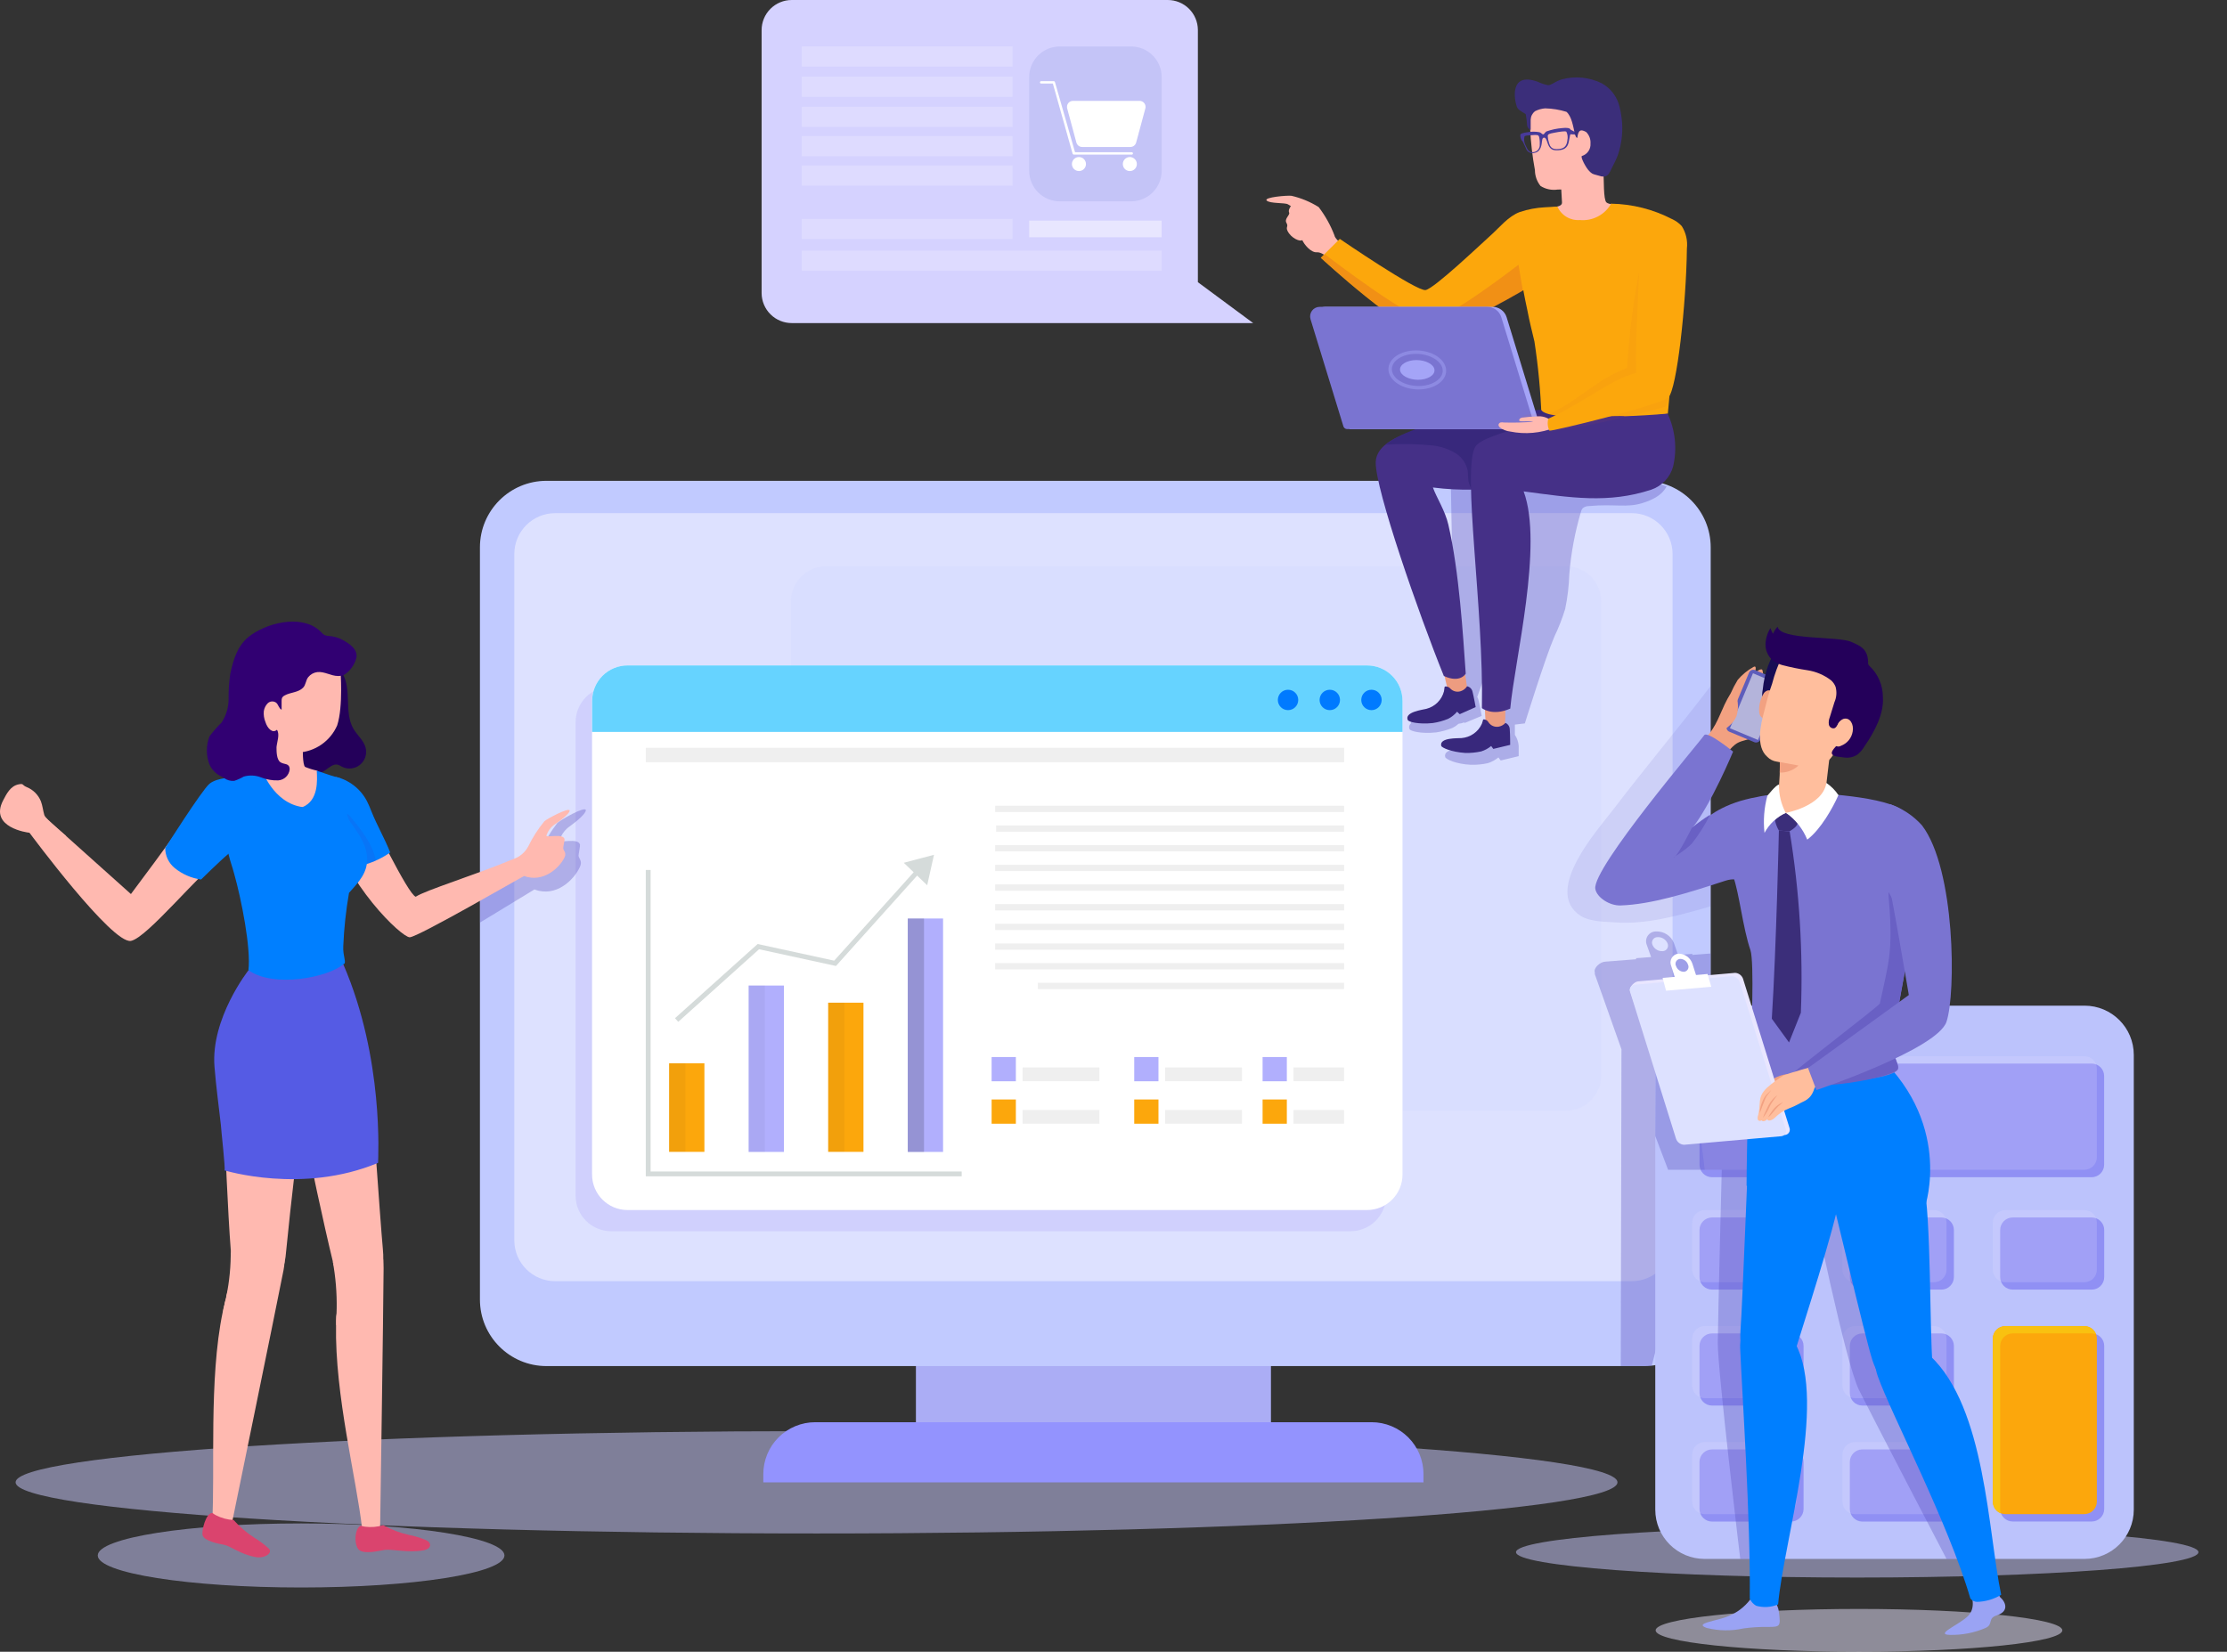 <svg width="647" height="480" viewBox="0 0 647 480" fill="none" xmlns="http://www.w3.org/2000/svg">
<rect x="0" y="0" width="647" height="480" fill="#333333" stroke="none"/>
<path d="M4.53 430.76C4.53 438.998 108.729 445.629 237.227 445.629C365.725 445.629 469.924 438.957 469.924 430.76C469.924 422.564 365.725 415.892 237.227 415.892C108.729 415.892 4.53 422.543 4.53 430.76Z" fill="#CDCCFF" fill-opacity="0.5"/>
<path d="M87.477 461.328C120.106 461.328 146.557 457.16 146.557 452.019C146.557 446.878 120.106 442.711 87.477 442.711C54.848 442.711 28.397 446.878 28.397 452.019C28.397 457.16 54.848 461.328 87.477 461.328Z" fill="#CDCCFF" fill-opacity="0.5"/>
<path d="M539.568 458.438C594.317 458.438 638.701 455.137 638.701 451.066C638.701 446.994 594.317 443.693 539.568 443.693C484.818 443.693 440.435 446.994 440.435 451.066C440.435 455.137 484.818 458.438 539.568 458.438Z" fill="#CDCCFF" fill-opacity="0.5"/>
<path d="M369.246 387.925H266.097V415.665H369.246V387.925Z" fill="#ABADF5"/>
<path d="M477.666 139.729H158.769C148.089 139.729 139.432 148.387 139.432 159.066V377.649C139.432 388.329 148.089 396.986 158.769 396.986H477.666C488.346 396.986 497.003 388.329 497.003 377.649V159.066C497.003 148.387 488.346 139.729 477.666 139.729Z" fill="#C1CAFF"/>
<path d="M474.042 149.12H161.302C154.739 149.12 149.42 154.44 149.42 161.002V360.432C149.42 366.995 154.739 372.315 161.302 372.315H474.042C480.604 372.315 485.924 366.995 485.924 360.432V161.002C485.924 154.44 480.604 149.12 474.042 149.12Z" fill="#DDE1FF"/>
<path d="M236.835 413.297H398.488C402.485 413.297 406.319 414.885 409.146 417.712C411.973 420.539 413.561 424.373 413.561 428.371V430.781H221.761V428.371C221.761 424.373 223.35 420.539 226.176 417.712C229.003 414.885 232.837 413.297 236.835 413.297Z" fill="#9393FE"/>
<g opacity="0.35">
<path opacity="0.35" d="M454.912 164.524H240.089C234.391 164.524 229.772 169.143 229.772 174.841V312.47C229.772 318.168 234.391 322.787 240.089 322.787H454.912C460.609 322.787 465.229 318.168 465.229 312.47V174.841C465.229 169.143 460.609 164.524 454.912 164.524Z" fill="#C1CAFF"/>
</g>
<g style="mix-blend-mode:multiply" opacity="0.55">
<path d="M392.372 199.533H177.549C171.851 199.533 167.232 204.153 167.232 209.851V347.479C167.232 353.177 171.851 357.796 177.549 357.796H392.372C398.069 357.796 402.688 353.177 402.688 347.479V209.851C402.688 204.153 398.069 199.533 392.372 199.533Z" fill="#C4C3FC"/>
</g>
<path d="M397.149 193.376H182.327C176.629 193.376 172.01 197.995 172.01 203.693V341.321C172.01 347.02 176.629 351.639 182.327 351.639H397.149C402.847 351.639 407.466 347.02 407.466 341.321V203.693C407.466 197.995 402.847 193.376 397.149 193.376Z" fill="white"/>
<path d="M204.649 308.989H194.394V334.731H204.649V308.989Z" fill="#FCA70C"/>
<path d="M227.754 286.398H217.499V334.752H227.754V286.398Z" fill="#B1AFFD"/>
<path d="M250.859 291.382H240.604V334.731H250.859V291.382Z" fill="#FCA70C"/>
<path d="M273.985 266.916H263.729V334.752H273.985V266.916Z" fill="#B1AFFD"/>
<g style="mix-blend-mode:multiply" opacity="0.15">
<g style="mix-blend-mode:multiply" opacity="0.26">
<path d="M222.214 286.398H217.499V334.752H222.214V286.398Z" fill="black"/>
</g>
</g>
<g style="mix-blend-mode:multiply" opacity="0.15">
<g style="mix-blend-mode:multiply" opacity="0.26">
<path d="M199.11 308.989H194.394V334.731H199.11V308.989Z" fill="black"/>
</g>
</g>
<g style="mix-blend-mode:multiply" opacity="0.62">
<g style="mix-blend-mode:multiply" opacity="0.26">
<path d="M268.445 266.916H263.729V334.752H268.445V266.916Z" fill="black"/>
</g>
</g>
<g style="mix-blend-mode:multiply" opacity="0.15">
<g style="mix-blend-mode:multiply" opacity="0.26">
<path d="M245.32 291.382H240.604V334.731H245.32V291.382Z" fill="black"/>
</g>
</g>
<path d="M279.4 341.836H187.619V252.809H189.019V340.436H279.4V341.836Z" fill="#D5DBDA"/>
<path d="M197.05 296.942L196.103 295.892L220.114 274.33L242.354 279.169L266.448 252.356L267.498 253.283L242.869 280.714L220.526 275.854L197.05 296.942Z" fill="#D5DBDA"/>
<path d="M269.372 257.258L262.576 250.729L271.349 248.402L269.372 257.258Z" fill="#D5DBDA"/>
<path d="M295.133 307.177H288.091V314.22H295.133V307.177Z" fill="#B1AFFD"/>
<path d="M295.133 319.513H288.091V326.556H295.133V319.513Z" fill="#FCA70C"/>
<path d="M319.412 322.561H297.089V326.556H319.412V322.561Z" fill="#EFEFEF"/>
<path d="M319.412 310.204H297.089V314.199H319.412V310.204Z" fill="#EFEFEF"/>
<path d="M336.566 307.177H329.523V314.22H336.566V307.177Z" fill="#B1AFFD"/>
<path d="M336.566 319.513H329.523V326.556H336.566V319.513Z" fill="#FCA70C"/>
<path d="M360.824 322.561H338.501V326.556H360.824V322.561Z" fill="#EFEFEF"/>
<path d="M360.824 310.204H338.501V314.199H360.824V310.204Z" fill="#EFEFEF"/>
<path d="M373.859 307.177H366.816V314.22H373.859V307.177Z" fill="#B1AFFD"/>
<path d="M373.859 319.513H366.816V326.556H373.859V319.513Z" fill="#FCA70C"/>
<path d="M390.477 322.561H375.795V326.556H390.477V322.561Z" fill="#EFEFEF"/>
<path d="M390.477 310.204H375.795V314.199H390.477V310.204Z" fill="#EFEFEF"/>
<path d="M390.477 239.876H289.408V241.709H390.477V239.876Z" fill="#EFEFEF"/>
<path d="M390.498 217.306H187.619V221.507H390.498V217.306Z" fill="#EFEFEF"/>
<path d="M390.498 245.581H289.12V247.414H390.498V245.581Z" fill="#EFEFEF"/>
<path d="M390.498 234.151H289.12V235.984H390.498V234.151Z" fill="#EFEFEF"/>
<path d="M390.498 251.306H289.12V253.139H390.498V251.306Z" fill="#EFEFEF"/>
<path d="M390.498 257.01H289.12V258.843H390.498V257.01Z" fill="#EFEFEF"/>
<path d="M390.498 262.736H289.12V264.568H390.498V262.736Z" fill="#EFEFEF"/>
<path d="M390.498 268.44H289.12V270.273H390.498V268.44Z" fill="#EFEFEF"/>
<path d="M390.498 274.165H289.12V275.998H390.498V274.165Z" fill="#EFEFEF"/>
<path d="M390.498 279.87H289.12V281.702H390.498V279.87Z" fill="#EFEFEF"/>
<path d="M390.477 285.595H301.517V287.428H390.477V285.595Z" fill="#EFEFEF"/>
<path d="M397.149 193.376H182.327C179.596 193.376 176.977 194.461 175.046 196.392C173.115 198.323 172.03 200.942 172.03 203.673V212.693H407.466V203.673C407.466 202.319 407.199 200.978 406.68 199.727C406.162 198.477 405.401 197.341 404.443 196.384C403.485 195.428 402.347 194.67 401.096 194.154C399.844 193.637 398.503 193.373 397.149 193.376Z" fill="#66D3FF"/>
<path d="M374.209 206.37C375.846 206.37 377.174 205.043 377.174 203.405C377.174 201.767 375.846 200.439 374.209 200.439C372.571 200.439 371.243 201.767 371.243 203.405C371.243 205.043 372.571 206.37 374.209 206.37Z" fill="#007AFF"/>
<path d="M386.338 206.37C387.976 206.37 389.303 205.043 389.303 203.405C389.303 201.767 387.976 200.439 386.338 200.439C384.7 200.439 383.373 201.767 383.373 203.405C383.373 205.043 384.7 206.37 386.338 206.37Z" fill="#007AFF"/>
<path d="M398.446 206.37C400.084 206.37 401.412 205.043 401.412 203.405C401.412 201.767 400.084 200.439 398.446 200.439C396.809 200.439 395.481 201.767 395.481 203.405C395.481 205.043 396.809 206.37 398.446 206.37Z" fill="#007AFF"/>
<g style="mix-blend-mode:multiply" opacity="0.35">
<path d="M476.616 139.914H421.49C421.86 157.762 422.162 175.61 422.396 193.458C422.591 196.194 422.255 198.942 421.407 201.551C420.687 201.551 420.995 201.737 420.748 203.055C419.468 204.808 417.854 206.291 415.998 207.419C414.143 208.546 412.083 209.296 409.937 209.624C409.881 209.819 409.881 210.026 409.937 210.221C409.683 210.407 409.502 210.674 409.423 210.978C409.344 211.282 409.373 211.604 409.505 211.889C409.752 212.487 412.923 213.29 417.227 212.837C418.867 212.591 420.471 212.149 422.005 211.519C422.642 211.206 423.231 210.804 423.755 210.324C424.305 210.267 424.846 210.135 425.361 209.933L425.526 210.098L430.468 208.038C430.468 208.038 429.933 204.929 429.5 203.302C429.429 203.033 429.318 202.776 429.171 202.54C433.299 191.342 436.536 179.836 438.849 168.128C437.943 182.646 432.671 212.157 432.342 213.166C431.791 214.379 430.929 215.425 429.844 216.199C428.76 216.973 427.49 217.447 426.164 217.573C424.99 217.573 419.245 217.347 419.863 219.983C420.007 220.621 422.993 222.042 427.317 222.248C428.978 222.291 430.638 222.132 432.26 221.775C433.38 221.421 434.422 220.854 435.328 220.106L435.987 220.992L441.217 219.736C441.217 219.736 441.217 218.377 441.217 216.729C441.127 215.587 440.744 214.488 440.105 213.537V210.571L443.009 210.221C443.009 210.221 448.837 191.378 451.596 184.973C452.842 182.38 453.889 179.695 454.726 176.942C455.417 173.633 455.817 170.27 455.921 166.892C456.415 160.75 457.547 154.677 459.298 148.77C459.384 148.388 459.552 148.029 459.792 147.719C460.326 147.268 461.009 147.033 461.707 147.06C469.12 146.381 472.518 147.637 477.152 146.195C483.329 144.301 483.906 141.521 484.215 141.397C481.809 140.393 479.223 139.888 476.616 139.914Z" fill="#5851BC"/>
</g>
<g style="mix-blend-mode:multiply" opacity="0.35">
<g style="mix-blend-mode:multiply" opacity="0.35">
<path d="M496.961 263.333V199.389C487.427 211.869 477.996 223.051 468.461 235.552C464.343 240.968 448.116 258.905 459.174 266.113C461.995 267.946 466.917 267.863 469.367 268.049C478.181 268.667 486.933 266.236 495.499 263.806L496.961 263.333Z" fill="#5851BC"/>
</g>
</g>
<g style="mix-blend-mode:multiply" opacity="0.35">
<path d="M496.962 277.089L491.649 277.501V277.192L487.53 277.522L486.295 274C485.878 272.975 485.152 272.106 484.218 271.512C483.285 270.918 482.19 270.629 481.085 270.685C480.614 270.681 480.149 270.795 479.732 271.016C479.316 271.237 478.961 271.558 478.7 271.95C478.438 272.342 478.278 272.793 478.235 273.263C478.191 273.732 478.265 274.205 478.449 274.639L479.685 278.119L475.34 278.449V278.757L466.382 279.458C464.961 279.458 462.881 281.291 463.334 282.567V282.753C463.324 282.862 463.324 282.973 463.334 283.082L471.077 304.932L470.871 396.986H479.849L496.962 330.86V277.089ZM483 276.41C482.38 276.443 481.766 276.282 481.242 275.95C480.718 275.618 480.31 275.131 480.076 274.556C479.969 274.313 479.924 274.046 479.947 273.78C479.971 273.515 480.06 273.26 480.208 273.038C480.356 272.816 480.557 272.636 480.793 272.512C481.029 272.389 481.292 272.327 481.558 272.332C482.178 272.299 482.793 272.46 483.317 272.792C483.841 273.124 484.248 273.611 484.483 274.186C484.584 274.428 484.624 274.692 484.599 274.953C484.575 275.215 484.486 275.466 484.342 275.686C484.198 275.906 484.002 276.086 483.771 276.213C483.541 276.339 483.283 276.406 483.021 276.41H483Z" fill="#5851BC"/>
</g>
<g style="mix-blend-mode:multiply" opacity="0.35">
<path d="M161.919 239.156C159.81 241.913 158.027 244.905 156.607 248.073C155.597 250.152 153.817 251.755 151.644 252.542C147.71 254.333 143.407 256.063 139.453 257.649V268.09C147.69 263.127 155.144 258.514 155.268 258.473C161.569 260.882 166.82 255.651 168.509 251.862C169.271 250.173 168.138 249.473 168.077 248.67C168.077 248.258 168.591 245.807 168.509 245.478C168.015 243.274 162.105 245.21 162.599 244.16C163.033 242.71 163.894 241.426 165.07 240.474C167.974 238.414 170.198 236.355 170.198 235.469C170.177 234.048 162.599 238.414 161.919 239.156Z" fill="#5851BC"/>
</g>
<path d="M605.608 292.246H495.211C487.307 292.246 480.899 298.654 480.899 306.559V438.709C480.899 446.614 487.307 453.022 495.211 453.022H605.608C613.513 453.022 619.92 446.614 619.92 438.709V306.559C619.92 298.654 613.513 292.246 605.608 292.246Z" fill="#BCC3FC"/>
<path d="M607.668 309.072H497.394C495.381 309.072 493.749 310.704 493.749 312.717V338.459C493.749 340.472 495.381 342.104 497.394 342.104H607.668C609.681 342.104 611.312 340.472 611.312 338.459V312.717C611.312 310.704 609.681 309.072 607.668 309.072Z" fill="#9090F4"/>
<path d="M520.334 353.801H497.394C495.381 353.801 493.749 355.433 493.749 357.446V371.121C493.749 373.134 495.381 374.766 497.394 374.766H520.334C522.347 374.766 523.979 373.134 523.979 371.121V357.446C523.979 355.433 522.347 353.801 520.334 353.801Z" fill="#9090F4"/>
<path d="M564.011 353.801H541.071C539.058 353.801 537.426 355.433 537.426 357.446V371.121C537.426 373.134 539.058 374.766 541.071 374.766H564.011C566.024 374.766 567.656 373.134 567.656 371.121V357.446C567.656 355.433 566.024 353.801 564.011 353.801Z" fill="#9090F4"/>
<path d="M607.688 353.801H584.748C582.735 353.801 581.103 355.433 581.103 357.446V371.121C581.103 373.134 582.735 374.766 584.748 374.766H607.688C609.701 374.766 611.333 373.134 611.333 371.121V357.446C611.333 355.433 609.701 353.801 607.688 353.801Z" fill="#9090F4"/>
<path d="M520.334 387.493H497.394C495.381 387.493 493.749 389.125 493.749 391.138V404.812C493.749 406.825 495.381 408.457 497.394 408.457H520.334C522.347 408.457 523.979 406.825 523.979 404.812V391.138C523.979 389.125 522.347 387.493 520.334 387.493Z" fill="#9090F4"/>
<path d="M564.011 387.493H541.071C539.058 387.493 537.426 389.125 537.426 391.138V404.812C537.426 406.825 539.058 408.457 541.071 408.457H564.011C566.024 408.457 567.656 406.825 567.656 404.812V391.138C567.656 389.125 566.024 387.493 564.011 387.493Z" fill="#9090F4"/>
<path d="M520.334 421.205H497.394C495.381 421.205 493.749 422.837 493.749 424.85V438.524C493.749 440.537 495.381 442.169 497.394 442.169H520.334C522.347 442.169 523.979 440.537 523.979 438.524V424.85C523.979 422.837 522.347 421.205 520.334 421.205Z" fill="#9090F4"/>
<path d="M564.011 421.205H541.071C539.058 421.205 537.426 422.837 537.426 424.85V438.524C537.426 440.537 539.058 442.169 541.071 442.169H564.011C566.024 442.169 567.656 440.537 567.656 438.524V424.85C567.656 422.837 566.024 421.205 564.011 421.205Z" fill="#9090F4"/>
<path d="M607.688 387.493H584.748C582.735 387.493 581.103 389.125 581.103 391.138V438.504C581.103 440.517 582.735 442.149 584.748 442.149H607.688C609.701 442.149 611.333 440.517 611.333 438.504V391.138C611.333 389.125 609.701 387.493 607.688 387.493Z" fill="#9090F4"/>
<g opacity="0.45">
<path opacity="0.45" d="M491.628 310.575C491.628 309.608 492.012 308.681 492.696 307.997C493.379 307.314 494.306 306.93 495.273 306.93H605.547C606.513 306.93 607.44 307.314 608.124 307.997C608.808 308.681 609.192 309.608 609.192 310.575V336.297C609.192 337.263 608.808 338.19 608.124 338.874C607.44 339.558 606.513 339.942 605.547 339.942H495.273" fill="#E2DEFF"/>
<path opacity="0.45" d="M518.213 351.66H495.273C493.26 351.66 491.628 353.291 491.628 355.305V368.979C491.628 370.992 493.26 372.624 495.273 372.624H518.213C520.226 372.624 521.858 370.992 521.858 368.979V355.305C521.858 353.291 520.226 351.66 518.213 351.66Z" fill="#E2DEFF"/>
<path opacity="0.45" d="M561.87 351.66H538.93C536.917 351.66 535.285 353.291 535.285 355.305V368.979C535.285 370.992 536.917 372.624 538.93 372.624H561.87C563.883 372.624 565.515 370.992 565.515 368.979V355.305C565.515 353.291 563.883 351.66 561.87 351.66Z" fill="#E2DEFF"/>
<path opacity="0.45" d="M605.547 351.66H582.607C580.594 351.66 578.962 353.291 578.962 355.305V368.979C578.962 370.992 580.594 372.624 582.607 372.624H605.547C607.56 372.624 609.192 370.992 609.192 368.979V355.305C609.192 353.291 607.56 351.66 605.547 351.66Z" fill="#E2DEFF"/>
<path opacity="0.45" d="M518.213 385.351H495.273C493.26 385.351 491.628 386.983 491.628 388.996V402.67C491.628 404.684 493.26 406.316 495.273 406.316H518.213C520.226 406.316 521.858 404.684 521.858 402.67V388.996C521.858 386.983 520.226 385.351 518.213 385.351Z" fill="#E2DEFF"/>
<path opacity="0.45" d="M561.87 385.351H538.93C536.917 385.351 535.285 386.983 535.285 388.996V402.67C535.285 404.684 536.917 406.316 538.93 406.316H561.87C563.883 406.316 565.515 404.684 565.515 402.67V388.996C565.515 386.983 563.883 385.351 561.87 385.351Z" fill="#E2DEFF"/>
<path opacity="0.45" d="M518.213 419.063H495.273C493.26 419.063 491.628 420.695 491.628 422.708V436.382C491.628 438.396 493.26 440.027 495.273 440.027H518.213C520.226 440.027 521.858 438.396 521.858 436.382V422.708C521.858 420.695 520.226 419.063 518.213 419.063Z" fill="#E2DEFF"/>
<path opacity="0.45" d="M561.87 419.063H538.93C536.917 419.063 535.285 420.695 535.285 422.708V436.382C535.285 438.396 536.917 440.027 538.93 440.027H561.87C563.883 440.027 565.515 438.396 565.515 436.382V422.708C565.515 420.695 563.883 419.063 561.87 419.063Z" fill="#E2DEFF"/>
</g>
<path d="M605.546 385.351H582.606C580.593 385.351 578.961 386.983 578.961 388.996V436.362C578.961 438.375 580.593 440.007 582.606 440.007H605.546C607.559 440.007 609.191 438.375 609.191 436.362V388.996C609.191 386.983 607.559 385.351 605.546 385.351Z" fill="#FCA70C"/>
<path d="M581.103 438.503V391.138C581.103 390.171 581.487 389.244 582.171 388.56C582.854 387.877 583.781 387.493 584.748 387.493H607.668C608.105 387.497 608.537 387.581 608.944 387.74C608.684 387.044 608.217 386.444 607.606 386.02C606.995 385.597 606.269 385.371 605.526 385.372H582.606C581.64 385.372 580.713 385.756 580.029 386.439C579.345 387.123 578.961 388.05 578.961 389.017V436.382C578.961 437.126 579.187 437.851 579.61 438.462C580.033 439.074 580.633 439.541 581.33 439.801C581.175 439.386 581.099 438.946 581.103 438.503Z" fill="#F9C110"/>
<g style="mix-blend-mode:multiply" opacity="0.35">
<path d="M480.899 330.139L484.627 339.942H500.215C500.215 339.942 499.124 382.324 499.062 390.252C499 398.181 505.59 453.063 505.59 453.063H514.61L513.662 383.971L526.471 348.529C526.471 348.529 536.088 395.895 540.083 403.927C544.078 411.958 565.535 453.063 565.535 453.063H573.772L552.562 362.142L543.439 330.571L497.435 309.072L480.961 310.698" fill="#5851BC"/>
</g>
<path d="M99.524 195.765C102.283 200.542 99.894 207.05 102.695 211.807C103.807 213.702 105.702 215.205 106.237 217.347C106.457 218.251 106.412 219.199 106.108 220.077C105.803 220.956 105.252 221.729 104.52 222.302C103.787 222.876 102.905 223.226 101.979 223.312C101.053 223.397 100.122 223.214 99.297 222.784C98.959 222.57 98.6 222.39 98.226 222.248C96.847 221.836 95.611 223.072 94.417 223.875C93.702 224.395 92.878 224.746 92.007 224.899C91.136 225.053 90.242 225.005 89.392 224.761C88.372 224.291 87.472 223.598 86.759 222.731C86.046 221.864 85.538 220.847 85.273 219.756C83.214 213.764 84.697 207.215 86.53 201.222C87.456 198.215 88.816 194.858 91.76 193.767" fill="#24005A"/>
<path d="M163.628 246.508C163.628 247.167 164.679 247.743 164.02 249.144C162.516 252.253 157.842 256.578 152.261 254.58C152.014 254.58 121.372 272.373 119.025 272.373C116.677 272.373 100.491 257.155 95.323 238.332C94.067 233.842 94.561 228.55 98.762 226.285C100.021 226.712 101.183 227.388 102.177 228.272C103.171 229.157 103.977 230.231 104.548 231.433C108.028 238.002 118.448 259.77 120.775 260.594C123.658 258.679 137.682 254.416 149.049 249.679C150.939 249.067 152.519 247.745 153.456 245.993C154.728 243.363 156.312 240.894 158.171 238.641C158.789 238.023 165.502 234.419 165.502 235.593C165.502 236.273 163.443 238.085 160.951 239.712C159.926 240.477 159.163 241.542 158.769 242.76C158.336 243.625 163.587 242.039 164.02 243.851C164.082 244.139 163.587 246.158 163.628 246.508Z" fill="#FFB9B0"/>
<path d="M97.465 225.729C99.41 226.177 101.236 227.043 102.814 228.266C104.393 229.489 105.687 231.041 106.608 232.813C107.078 233.743 107.498 234.699 107.864 235.675C109.491 239.794 111.735 243.583 113.362 247.723C111.167 249.271 108.732 250.447 106.155 251.203C104.012 252.001 101.719 252.31 99.441 252.109C99.052 252.092 98.669 252.009 98.309 251.862C97.851 251.612 97.451 251.268 97.135 250.853C96.435 250.057 95.748 249.24 95.076 248.402C94.468 247.72 94.006 246.921 93.717 246.055C93.506 244.832 93.62 243.575 94.046 242.41" fill="#007FFF"/>
<g style="mix-blend-mode:multiply" opacity="0.35">
<g style="mix-blend-mode:multiply" opacity="0.35">
<path d="M101.583 237.076C101.451 236.884 101.275 236.729 101.068 236.623C100.857 236.567 100.633 236.585 100.434 236.675C100.235 236.765 100.074 236.921 99.977 237.117C99.791 237.515 99.713 237.956 99.75 238.394C99.77 240.077 100.033 241.749 100.533 243.357L100.018 252.109C102.117 252.234 104.22 251.925 106.196 251.203C107.143 250.853 108.255 250.482 109.202 250.07C108.173 245.066 104.816 240.947 101.583 237.076Z" fill="#3E29BB"/>
</g>
</g>
<path d="M87.971 217.038C87.971 217.038 87.848 222.516 88.692 222.887C89.839 223.352 91.024 223.717 92.234 223.978V235.325L77.119 233.039L66.72 227.252C66.72 227.252 77.531 223.669 77.634 222.598C77.737 221.527 77.037 215.452 77.037 215.452" fill="#FFB9B0"/>
<path d="M64.722 381.191C60.604 400.817 62.56 427.754 61.633 442.519C61.86 442.519 67.255 443.261 67.255 443.261C67.255 443.261 80.043 381.006 82.37 369.123C82.519 368.362 82.615 367.591 82.658 366.817C83.214 357.838 75.142 357.385 70.57 364.757C69.79 366.038 69.102 367.373 68.511 368.752C68.264 369.329 68.017 369.926 67.77 370.565C66.969 372.584 66.281 374.647 65.711 376.743V376.969C65.525 377.587 65.361 378.226 65.216 378.864V379.008C65.01 379.832 64.866 380.491 64.722 381.191Z" fill="#FFB9B0"/>
<path d="M88.96 310.781C88.815 312.408 87.951 320.13 86.9 329.315C86.015 336.976 85.047 345.605 84.285 352.442C83.729 357.57 83.317 361.668 83.132 363.583C83.055 364.697 82.904 365.805 82.679 366.899C80.722 375.857 74.442 376.372 70.776 374.292C70.267 374.025 69.791 373.7 69.355 373.324C68.544 372.646 67.98 371.72 67.749 370.688C67.502 368.855 67.275 366.343 67.049 363.357C66.596 357.529 66.205 350.053 65.855 342.763C65.443 333.805 65.175 325.176 65.113 320.295C65.113 320.007 65.113 319.76 65.113 319.492C65.113 304.562 78.766 294.985 87.292 299.619L87.6 299.763L87.93 299.948C88.898 300.607 89.227 302.832 89.248 305.385C89.227 307.053 89.083 309.092 88.96 310.781Z" fill="#FFB9B0"/>
<path d="M68.079 367.105L67.028 363.192C67.099 367.777 66.664 372.356 65.731 376.846V377.072C65.587 377.69 65.422 378.349 65.237 378.967V379.111C65.024 379.781 64.879 380.471 64.804 381.17C64.804 382.941 68.573 374.992 69.438 373.221L69.603 372.851L68.573 368.732L68.079 367.105Z" fill="#FFB9B0"/>
<path d="M97.629 384.939C97.238 405.533 103.58 429.628 105.248 444.558C105.454 444.558 110.438 443.899 110.438 443.899C110.438 443.899 111.385 380.965 111.447 368.526C111.454 367.735 111.413 366.944 111.323 366.158C110.294 357.096 102.963 358.641 100.121 367.167C99.629 368.637 99.23 370.136 98.927 371.656C98.803 372.295 98.679 372.954 98.556 373.715C98.197 375.946 97.949 378.194 97.814 380.45V380.697C97.814 381.376 97.814 382.035 97.691 382.756V382.9C97.67 383.518 97.65 384.218 97.629 384.939Z" fill="#FFB9B0"/>
<path d="M101.912 376.557C101.403 376.416 100.918 376.201 100.471 375.919C99.589 375.434 98.915 374.643 98.576 373.695C98.041 371.924 97.403 369.453 96.682 366.528C95.302 360.865 93.655 353.513 92.11 346.346C90.216 337.532 88.527 329.006 87.642 324.167C87.642 323.899 86.818 320.378 86.756 320.048C84.12 305.035 95.817 295.336 104.322 298.136L104.651 298.26C106.36 298.939 106.834 304.953 107.225 309.03C107.617 313.108 110.499 355.222 111.22 362.842C111.332 363.978 111.38 365.119 111.364 366.261C111.138 375.61 105.701 377.669 101.912 376.557Z" fill="#FFB9B0"/>
<path d="M98.267 370.112L96.661 366.487C97.508 371.071 97.894 375.727 97.814 380.388V380.635C97.814 381.294 97.814 381.974 97.691 382.694V382.839C97.632 383.524 97.632 384.213 97.691 384.898C97.979 386.669 100.038 377.896 100.512 375.857V375.445L98.906 371.615L98.267 370.112Z" fill="#FFB9B0"/>
<path d="M72.197 281.95C72.197 281.95 61.18 295.933 62.313 309.998C62.786 315.847 63.507 321.016 64.166 326.885C64.166 327.73 65.587 340.086 65.216 340.106C65.216 340.106 87.868 347.129 109.841 337.923C109.841 336.42 111.591 307.651 99.75 280.261C90.619 281.488 81.41 282.052 72.197 281.95Z" fill="#555BE4"/>
<path d="M106.669 249.638C106.669 253.654 104.445 256.084 101.398 259.461C100.506 264.575 99.949 269.741 99.73 274.927C99.565 278.016 100.883 279.952 99.73 280.22C95.323 284.05 79.466 287.18 72.177 281.929C72.939 275.462 70.117 261.335 68.058 254.004C67.749 252.892 67.481 251.944 67.234 251.224C65.422 245.725 62.127 228.097 64.557 227.335L66.617 226.717C70.426 225.564 76.048 223.607 76.048 223.607C76.048 223.607 79.343 233.369 87.909 234.543C92.584 232.607 92.172 226.696 92.028 223.978C93.552 224.411 94.231 224.822 98.968 226.223C100.306 228.138 99.153 232.133 101.295 238.105C102.036 239.588 106.772 244.757 106.669 249.638Z" fill="#007FFF"/>
<path d="M98.906 194.652C98.906 194.652 99.771 205.258 97.959 210.798C96.979 213.05 95.39 214.984 93.371 216.381C91.352 217.778 88.982 218.584 86.53 218.706C73.886 218.706 71.6 201.51 71.682 200.686C71.765 199.863 90.339 192.634 90.339 192.634L98.906 194.652Z" fill="#FFB9B0"/>
<path d="M122.999 450.53C118.489 451.333 113.691 450.077 111.714 450.407C110.088 450.674 105.887 451.745 104.322 450.407C102.757 449.068 103.004 444.023 104.816 443.364C105.198 443.495 105.59 443.592 105.99 443.652C107.778 443.899 109.598 443.752 111.323 443.22C113.663 444.506 116.173 445.456 118.778 446.041C120.479 446.371 122.142 446.875 123.741 447.544C125.409 448.244 125.532 450.077 122.999 450.53Z" fill="#DA446E"/>
<path d="M74.38 452.507C69.87 451.745 67.008 449.254 65.031 448.903C63.404 448.615 59.306 447.812 58.853 446.123C58.524 444.867 59.78 439.677 61.695 439.657C62.011 439.907 62.348 440.127 62.704 440.316C64.304 441.155 66.068 441.633 67.873 441.716C69.638 443.715 71.676 445.455 73.927 446.885C75.401 447.773 76.781 448.808 78.046 449.974C79.446 451.272 76.872 452.94 74.38 452.507Z" fill="#DA446E"/>
<path d="M8.628 242.08L12.746 237.158L38.034 259.811C38.034 259.811 50.39 243.336 53.767 238.25C57.494 232.607 60.871 227.788 66.328 226.841C67.584 227.623 65.896 247.867 65.237 248.361C57.618 254.066 42.77 272.476 38.055 273.424C32.618 274.495 8.628 242.08 8.628 242.08Z" fill="#FFB9B0"/>
<path d="M68.223 225.893C68.223 225.893 63.054 225.893 60.83 227.788C58.606 229.683 48.001 246.425 48.001 246.425C47.996 247.546 48.243 248.654 48.725 249.666C49.206 250.679 49.909 251.57 50.781 252.274C52.977 254.056 55.619 255.203 58.421 255.589C58.421 255.589 63.754 250.297 66.658 247.867C68.532 246.363 68.717 250.091 68.717 250.091L78.107 240.927L68.223 225.893Z" fill="#007FFF"/>
<path d="M65.093 226.099L64.269 225.626C62.766 224.927 61.561 223.715 60.871 222.207C59.84 219.558 59.84 216.618 60.871 213.969C61.923 212.554 63.087 211.224 64.351 209.995C65.711 207.945 66.428 205.535 66.411 203.075C66.38 200.636 66.546 198.198 66.905 195.785C67.79 191.666 68.964 187.815 72.094 185.179C77.139 181.061 87.23 178.466 92.687 183.12C93.696 183.964 93.881 184.665 95.24 184.788C96.864 184.851 98.448 185.31 99.853 186.127C101.665 187.177 103.848 188.639 103.58 191.007C103.092 193.043 101.867 194.826 100.141 196.012C99.541 196.311 98.876 196.46 98.206 196.444C96.146 196.444 94.293 195.085 92.193 195.311C91.157 195.436 90.211 195.961 89.557 196.774C88.795 197.7 88.898 199.018 88.012 199.883C86.591 201.284 84.388 201.16 82.72 202.087C82.431 202.218 82.182 202.424 81.999 202.684C81.864 202.966 81.8 203.277 81.814 203.59V206.247C80.99 205.876 80.887 204.702 80.208 204.187C79.848 203.934 79.413 203.812 78.974 203.842C78.535 203.872 78.12 204.052 77.799 204.352C77.177 204.978 76.773 205.786 76.645 206.659C76.542 207.739 76.705 208.827 77.119 209.83C77.675 211.642 79.178 213.249 80.455 212.075C81.361 213.413 80.455 215.638 80.331 217.141C80.331 218.335 80.331 220.704 81.443 221.486C82.555 222.269 84.1 221.651 84.162 223.546C84.08 224.393 83.7 225.184 83.088 225.776C82.477 226.369 81.675 226.724 80.826 226.779C79.123 226.833 77.427 226.539 75.842 225.914C74.246 225.285 72.488 225.198 70.838 225.667C69.949 226.179 69.011 226.6 68.037 226.923C66.989 227.011 65.944 226.718 65.093 226.099Z" fill="#310072"/>
<path d="M19.212 242.904C19.212 242.904 13.261 238.147 12.87 236.829C12.479 235.511 12.376 234.131 11.881 232.854C11.507 231.926 10.95 231.082 10.242 230.374C9.534 229.667 8.691 229.109 7.763 228.735C6.28 228.117 7.001 227.623 5.415 227.932C3.006 228.406 1.873 230.753 0.905 232.607C-3.213 240.474 8.031 241.956 8.442 241.977C9.266 241.977 13.446 246.755 13.446 246.755" fill="#FFB9B0"/>
<path d="M392.66 73.211C392.66 73.211 387.862 69.834 387.697 68.412C386.569 65.461 385.023 62.687 383.105 60.175C380.676 58.652 378.011 57.546 375.218 56.901C374.023 56.736 367.125 57.312 367.99 58.26C368.855 59.207 373.303 58.857 374.168 59.372L375.033 59.887C375.033 59.887 374.168 61.04 374.518 61.761C374.868 62.481 373.056 63.552 373.735 64.747C374.415 65.941 373.467 65.859 374.065 67.115C375.074 69.174 377.668 70.328 378.348 69.772C378.863 70.987 380.84 73.499 382.672 73.314C384.505 73.129 388.994 77.433 388.994 77.433" fill="#FFB9B0"/>
<path d="M465.826 49.137C465.99 52.349 465.826 57.971 466.69 58.795C467.555 59.619 470.582 59.495 470.582 59.495C470.582 59.495 459.936 72.964 458.989 72.222C458.042 71.481 445.439 61.225 448.281 60.69C451.122 60.154 453.882 60.278 453.799 58.816L453.552 54.429" fill="#FFB9B0"/>
<path d="M477.954 121.03C477.954 121.03 457.176 123.398 452.399 123.48C447.621 123.563 447.848 121.091 447.848 121.091C447.583 113.768 446.896 106.465 445.789 99.221C444.862 95.287 444.45 93.846 443.729 90.118C441.938 81.881 442.02 80.254 440.126 70.019L452.481 60.051C453.027 61.292 453.944 62.332 455.106 63.029C456.268 63.726 457.617 64.046 458.968 63.944C460.788 64.115 462.618 63.754 464.237 62.906C465.856 62.058 467.195 60.759 468.091 59.166L485.018 70.41L486.603 97.738L484.544 120.247" fill="#FCA70C"/>
<path d="M466.073 46.212C465.697 47.837 465.208 49.434 464.61 50.99C464.273 52.217 463.514 53.285 462.467 54.008C461.42 54.731 460.152 55.062 458.886 54.944L452.523 55.088C450.796 55.346 449.034 54.973 447.56 54.038C446.511 52.729 445.938 51.103 445.933 49.425C445.562 47.421 445.26 45.403 445.027 43.37C444.574 39.399 444.388 35.402 444.471 31.406C444.466 30.853 444.515 30.301 444.615 29.758C444.646 29.538 444.739 29.331 444.883 29.161C445.101 28.988 445.367 28.887 445.645 28.872C449.621 28.248 453.647 27.993 457.671 28.111C460.517 27.936 463.347 28.656 465.764 30.17C467.858 32.145 469.35 34.672 470.068 37.46C470.232 37.893 470.335 38.469 469.965 38.737" fill="#FFB9B0"/>
<path d="M419.472 195.126C419.767 196.997 420.18 198.847 420.707 200.666C421.263 202.087 425.897 200.769 426.206 199.863C425.953 197.277 425.463 194.719 424.743 192.222" fill="#ED9C80"/>
<path d="M427.812 201.037C428.203 202.56 428.718 205.485 428.718 205.485L424.084 207.544L423.322 206.823C422.605 207.67 421.731 208.369 420.748 208.883C419.308 209.475 417.8 209.89 416.259 210.118C412.141 210.551 409.237 209.789 408.99 209.233C407.981 206.885 413.356 206.267 414.426 205.979C415.65 205.661 416.767 205.021 417.661 204.127C418.555 203.233 419.194 202.116 419.513 200.892C419.739 199.657 419.513 199.451 420.131 199.492C420.349 199.499 420.564 199.55 420.762 199.642C420.96 199.734 421.137 199.865 421.284 200.027C421.686 200.48 422.22 200.797 422.81 200.933C423.4 201.07 424.018 201.019 424.579 200.789C425.256 200.519 425.832 200.044 426.226 199.43C426.618 199.515 426.977 199.711 427.259 199.997C427.54 200.282 427.732 200.644 427.812 201.037Z" fill="#38287C"/>
<path d="M439.941 141.109C432.134 142.487 424.163 142.674 416.3 141.665C417.33 144.589 419.842 148.358 420.79 152.497C423.94 166.13 425.032 184.459 425.835 195.744C425.835 195.744 424.311 198.648 419.472 196.444C412.223 178.528 399.558 142.221 399.682 134.354C399.826 124.325 424.867 121.998 443.194 119.444" fill="#453087"/>
<path d="M471.9 121.05C477.666 125.169 439.941 141.129 439.941 141.129C435.871 141.928 431.732 142.321 427.585 142.303C427.168 141.568 426.856 140.777 426.658 139.955C426.432 138.864 426.555 137.711 426.37 136.619C426.135 135.554 425.677 134.551 425.028 133.674C424.379 132.798 423.552 132.068 422.602 131.533C420.695 130.454 418.597 129.755 416.424 129.473C411.772 128.996 407.087 128.913 402.421 129.226C413.767 120.865 436.975 119.773 447.725 119.094C449.825 122.554 471.077 120.432 471.9 121.05Z" fill="#38287C"/>
<path d="M431.415 204.661C431.385 206.559 431.475 208.458 431.683 210.345C431.971 211.828 436.769 211.354 437.222 210.51C437.418 207.923 437.377 205.325 437.099 202.746" fill="#ED9C80"/>
<path d="M438.623 211.931C438.746 213.496 438.746 216.461 438.746 216.461L433.845 217.635L433.228 216.791C432.376 217.493 431.397 218.024 430.345 218.356C428.824 218.694 427.268 218.846 425.711 218.809C421.593 218.541 418.854 217.264 418.71 216.75C418.133 214.278 423.528 214.587 424.62 214.484C425.879 214.383 427.089 213.949 428.124 213.225C429.159 212.501 429.982 211.514 430.509 210.366C430.962 209.192 430.695 208.924 431.354 209.089C431.57 209.134 431.775 209.224 431.955 209.351C432.136 209.479 432.288 209.642 432.404 209.83C432.722 210.344 433.192 210.747 433.749 210.983C434.306 211.219 434.922 211.277 435.513 211.148C436.228 210.993 436.876 210.619 437.367 210.077C437.733 210.232 438.046 210.489 438.269 210.818C438.492 211.147 438.615 211.533 438.623 211.931Z" fill="#38287C"/>
<path d="M484.483 120.206C475.985 120.946 467.454 121.221 458.927 121.03C455.653 121.03 430.962 125.663 428.594 129.844C424.702 136.722 431.127 176.962 430.53 205.773C430.53 205.773 433.495 208.244 438.767 205.917C440.064 191.769 448.425 158.387 442.659 142.797C456.271 144.61 467.267 146.401 479.726 142.303C481.258 141.784 482.64 140.897 483.749 139.719C484.859 138.541 485.662 137.109 486.089 135.548C487.282 130.398 486.717 124.997 484.483 120.206Z" fill="#453087"/>
<path d="M452.399 60.031L448.857 60.237C446.362 60.359 443.895 60.824 441.526 61.617C438.17 62.873 435.781 65.983 433.042 68.433C430.303 70.884 416.733 83.817 414.179 84.29C411.626 84.764 389.242 69.422 389.242 69.422L383.702 74.92C383.702 74.92 407.981 97.367 415.229 97.409C418.751 97.409 438.129 87.215 444.327 83.261L452.399 60.031Z" fill="#FCA70C"/>
<g style="mix-blend-mode:multiply" opacity="0.25">
<path d="M415.373 93.084C410.39 93.372 387.512 75.888 384.855 73.849L383.805 74.92C383.805 74.92 408.084 97.367 415.332 97.409C418.256 97.409 432.198 90.345 440.373 85.691L442.432 84.476L441.155 76.938C441.155 76.938 420.769 92.796 415.373 93.084Z" fill="#CE4A30"/>
</g>
<path d="M392.083 124.695H447.683L437.717 92.198C437.447 91.318 436.9 90.548 436.158 90.003C435.416 89.458 434.519 89.166 433.598 89.171H384.938C384.504 89.172 384.077 89.274 383.69 89.469C383.303 89.664 382.967 89.947 382.709 90.296C382.451 90.644 382.278 91.047 382.204 91.474C382.129 91.901 382.156 92.34 382.281 92.754L392.083 124.695Z" fill="#A4A4F7"/>
<path d="M391.383 124.695H446.139L436.172 92.198C435.905 91.316 435.359 90.545 434.617 89.999C433.874 89.453 432.975 89.163 432.054 89.171H383.393C382.96 89.172 382.533 89.274 382.146 89.469C381.759 89.664 381.423 89.947 381.165 90.296C380.907 90.644 380.734 91.047 380.659 91.474C380.585 91.901 380.612 92.34 380.737 92.754L390.292 123.892C390.363 124.126 390.507 124.33 390.704 124.475C390.901 124.62 391.139 124.697 391.383 124.695Z" fill="#7A74D1"/>
<g style="mix-blend-mode:multiply" opacity="0.25">
<g style="mix-blend-mode:multiply" opacity="0.25">
<path d="M476.863 75.682C474.736 85.982 473.36 96.423 472.745 106.923C463.025 110.692 459.071 116.314 449.578 120.535C449.578 120.535 442.082 119.279 441.341 122.121C440.888 123.748 450.134 125.045 450.134 125.045C458.948 125.045 482.176 118.641 483.741 118.208C485.306 117.776 489.919 88.244 490.084 72.222C490.348 69.941 489.825 67.638 488.601 65.694C487.8 64.816 486.825 64.115 485.739 63.635C480.253 60.795 474.184 59.266 468.008 59.166" fill="#CE4A30"/>
</g>
</g>
<path d="M450.958 122.492C450.346 121.913 449.612 121.481 448.809 121.228C448.007 120.975 447.157 120.907 446.324 121.03C445.084 121.058 443.847 121.154 442.618 121.318C442.062 121.318 441.403 121.524 441.361 122.142C441.32 122.76 444.08 122.142 445.48 122.554C442.624 122.796 439.757 122.872 436.893 122.78C436.567 122.713 436.23 122.713 435.904 122.78C435.745 122.835 435.606 122.937 435.507 123.074C435.407 123.21 435.352 123.373 435.348 123.542C435.389 123.804 435.529 124.04 435.74 124.201C436.597 124.868 437.625 125.282 438.705 125.396C443.076 126.299 447.616 125.898 451.761 124.242" fill="#FFB9B0"/>
<path d="M476.266 75.456C476.039 88.821 475.092 94.958 475.339 108.406C468.626 109.847 459.339 117.446 449.825 121.668C449.508 122.828 449.618 124.063 450.134 125.148C450.855 125.416 482.197 117.776 484.688 115.49C487.18 113.204 489.898 88.347 490.084 72.243C490.348 69.962 489.825 67.658 488.601 65.715C487.8 64.837 486.825 64.135 485.738 63.655C480.253 60.816 474.184 59.286 468.008 59.187" fill="#FCA70C"/>
<path opacity="0.45" d="M419.636 107.5C419.842 110.342 416.465 112.669 412.12 112.669C407.775 112.669 404.068 110.362 403.883 107.5C403.698 104.637 407.054 102.331 411.399 102.331C415.744 102.331 419.431 104.637 419.636 107.5Z" stroke="#A4A4F7" stroke-miterlimit="10"/>
<path d="M416.753 107.5C416.877 109.085 414.694 110.362 411.976 110.362C409.258 110.362 406.869 109.085 406.745 107.5C406.622 105.914 408.805 104.637 411.523 104.637C414.241 104.637 416.65 105.914 416.753 107.5Z" fill="#A4A4F7"/>
<path d="M456.27 37.666C456.168 37.172 455.055 37.069 453.943 37.213C452.341 37.329 450.762 37.661 449.248 38.202C448.631 38.675 448.672 39.025 448.342 39.046C448.013 39.066 447.992 38.737 447.292 38.428C446.122 38.204 444.92 38.204 443.75 38.428C442.638 38.572 441.567 38.819 441.691 39.334C441.691 39.882 441.848 40.418 442.144 40.879C442.37 41.023 442.37 41.002 443.256 42.938C443.323 43.217 443.448 43.479 443.623 43.707C443.798 43.935 444.019 44.124 444.271 44.262C444.523 44.4 444.801 44.483 445.087 44.507C445.373 44.531 445.662 44.494 445.933 44.4C447.766 44.009 447.889 41.908 447.992 41.043C448.095 40.178 448.26 40.034 448.548 40.014C448.837 39.993 449.022 40.014 449.372 40.879C449.722 41.744 449.99 43.556 451.864 43.659C454.335 43.803 455.385 42.959 455.735 41.373C456.188 39.313 456.085 39.313 456.27 39.025C456.885 39.032 457.498 39.087 458.103 39.19V38.552C457.471 38.302 456.859 38.006 456.27 37.666ZM447.333 41.97C447.385 42.507 447.225 43.043 446.886 43.463C446.547 43.883 446.057 44.153 445.521 44.215C444.389 44.359 443.874 43.762 443.256 42.32C442.817 41.523 442.685 40.593 442.885 39.705C443.071 39.355 443.688 39.375 445.089 39.272C446.489 39.169 446.963 39.149 447.148 39.767C447.316 40.488 447.379 41.23 447.333 41.97ZM455.364 40.796C455.138 42.341 454.561 43.103 453.017 43.288C450.834 43.556 450.402 42.691 450.072 41.641C449.841 40.976 449.702 40.283 449.66 39.581C449.66 38.922 450.196 38.84 451.575 38.572C452.955 38.304 454.808 37.995 455.076 38.284C455.45 39.059 455.545 39.939 455.344 40.776L455.364 40.796Z" fill="#483A99"/>
<path d="M471.118 34.247C470.989 33.136 470.782 32.035 470.5 30.952C470.158 29.536 469.526 28.206 468.643 27.047C467.761 25.888 466.647 24.925 465.373 24.218C461.772 22.429 457.641 22.019 453.758 23.065C451.699 23.662 450.834 24.774 449.743 24.754C448.716 24.554 447.719 24.222 446.777 23.765C438.54 20.779 439.858 28.914 440.744 31.158C441.135 32.147 443.03 32.868 443.277 33.218C443.48 34.313 443.611 35.421 443.668 36.533C443.731 36.803 443.858 37.053 444.037 37.265C444.216 37.476 444.442 37.642 444.698 37.748C444.698 37.748 444.698 35.133 444.698 34.783C444.715 34.31 444.835 33.846 445.048 33.423C445.261 33 445.563 32.628 445.933 32.332C446.86 31.849 447.876 31.561 448.919 31.488C451.015 31.537 453.094 31.876 455.097 32.497C456.641 33.836 457.053 36.863 457.486 38.675C457.691 39.519 457.897 40.075 458.248 40.055C458.515 37.604 459.36 37.542 460.822 38.366C461.258 38.8 461.596 39.322 461.813 39.897C462.03 40.473 462.12 41.089 462.078 41.702C462.137 42.497 461.924 43.288 461.475 43.946C461.027 44.605 460.368 45.091 459.607 45.327C459.009 45.45 460.78 48.807 461.666 49.652C461.92 49.942 462.211 50.198 462.531 50.414C462.849 50.583 463.188 50.707 463.54 50.784L464.734 51.114C465.254 51.307 465.816 51.357 466.361 51.258C467.246 51.011 467.7 50.084 468.091 49.199C468.75 47.86 469.491 46.542 470.026 45.08C471.212 41.599 471.585 37.894 471.118 34.247Z" fill="#3B2E7A"/>
<path d="M230.019 93.887H364.078L348.015 82.004V8.649C347.988 6.346 347.054 4.146 345.416 2.527C343.777 0.908 341.567 -0 339.263 2.09894e-08H230.019C227.698 2.09894e-08 225.472 0.922 223.831 2.564C222.19 4.205 221.268 6.431 221.268 8.752V85.217C221.289 87.524 222.221 89.729 223.86 91.353C225.499 92.976 227.713 93.887 230.019 93.887Z" fill="#D5D2FF"/>
<g opacity="0.45">
<path opacity="0.45" d="M232.923 19.358L294.186 19.358V13.489L232.923 13.489V19.358Z" fill="white"/>
<path opacity="0.45" d="M232.923 28.131L294.186 28.131V22.262L232.923 22.262V28.131Z" fill="white"/>
<path opacity="0.45" d="M232.923 36.883L294.186 36.883V31.014L232.923 31.014V36.883Z" fill="white"/>
<path opacity="0.45" d="M232.923 45.409L294.186 45.409V39.54L232.923 39.54V45.409Z" fill="white"/>
<path opacity="0.45" d="M232.923 53.956L294.186 53.956V48.087L232.923 48.087V53.956Z" fill="white"/>
<path opacity="0.45" d="M232.923 69.463L294.186 69.463V63.594L232.923 63.594V69.463Z" fill="white"/>
<path opacity="0.45" d="M232.923 78.709L337.492 78.709V72.84L232.923 72.84V78.709Z" fill="white"/>
</g>
<path d="M307.88 58.507L328.617 58.507C333.518 58.507 337.492 54.533 337.492 49.631V22.385C337.492 17.483 333.518 13.509 328.617 13.509L307.88 13.509C302.978 13.509 299.005 17.483 299.005 22.385V49.631C299.005 54.533 302.978 58.507 307.88 58.507Z" fill="#C4C4F7"/>
<path opacity="0.45" d="M299.005 68.948H337.492V64.109H299.005V68.948Z" fill="white"/>
<path d="M314.428 42.712H328.39C328.772 42.712 329.144 42.588 329.449 42.357C329.754 42.127 329.975 41.803 330.079 41.435L332.756 31.509C332.825 31.249 332.834 30.978 332.782 30.714C332.73 30.451 332.617 30.204 332.454 29.991C332.291 29.778 332.081 29.605 331.841 29.486C331.6 29.367 331.335 29.305 331.067 29.305H311.731C311.462 29.305 311.198 29.367 310.957 29.486C310.717 29.605 310.507 29.778 310.343 29.991C310.18 30.204 310.068 30.451 310.016 30.714C309.964 30.978 309.973 31.249 310.042 31.509L312.719 41.435C312.823 41.806 313.048 42.133 313.357 42.364C313.666 42.594 314.042 42.717 314.428 42.712Z" fill="white"/>
<path d="M311.978 44.936H328.802C328.895 44.936 328.984 44.899 329.05 44.833C329.115 44.767 329.152 44.678 329.152 44.586C329.152 44.493 329.115 44.404 329.05 44.338C328.984 44.272 328.895 44.236 328.802 44.236H312.328L306.48 23.827C306.458 23.756 306.414 23.694 306.355 23.65C306.296 23.605 306.224 23.581 306.15 23.58H302.485C302.392 23.58 302.303 23.617 302.237 23.682C302.172 23.748 302.135 23.837 302.135 23.93C302.135 24.023 302.172 24.112 302.237 24.178C302.303 24.243 302.392 24.28 302.485 24.28H305.883L311.628 44.688C311.651 44.763 311.697 44.827 311.761 44.872C311.824 44.917 311.901 44.939 311.978 44.936Z" fill="white"/>
<path d="M328.246 49.713C329.372 49.713 330.285 48.801 330.285 47.675C330.285 46.549 329.372 45.636 328.246 45.636C327.12 45.636 326.208 46.549 326.208 47.675C326.208 48.801 327.12 49.713 328.246 49.713Z" fill="white"/>
<path d="M313.461 49.713C314.586 49.713 315.499 48.801 315.499 47.675C315.499 46.549 314.586 45.636 313.461 45.636C312.335 45.636 311.422 46.549 311.422 47.675C311.422 48.801 312.335 49.713 313.461 49.713Z" fill="white"/>
<path d="M540.083 480C572.712 480 599.163 477.215 599.163 473.781C599.163 470.346 572.712 467.561 540.083 467.561C507.454 467.561 481.002 470.346 481.002 473.781C481.002 477.215 507.454 480 540.083 480Z" fill="#EAE6FF" fill-opacity="0.5"/>
<path d="M508.391 464.946C506.781 467.023 504.649 468.637 502.213 469.621C498.918 471.083 491.916 471.68 495.829 473.081C499.332 473.958 502.991 474.007 506.517 473.225C508.904 472.892 511.314 472.748 513.724 472.792C517.287 472.792 517.307 472.545 516.834 468.529C516.175 462.99 509.997 461.816 508.391 464.946Z" fill="#9AA3F4"/>
<path d="M572.887 462.928C572.681 464.04 574.267 467.417 571.445 469.909C568.624 472.401 562.179 474.996 566.441 475.099C570.057 475.191 573.65 474.488 576.964 473.039C579.126 471.968 577.397 470.28 580.094 469.435C583.636 468.323 582.895 465.708 581.062 464.102C578.694 458.891 573.525 459.242 572.887 462.928Z" fill="#9AA3F4"/>
<path d="M559.316 350.465C559.316 350.465 567.8 325.526 543.727 304.973C543.727 304.973 530.836 310.101 520.499 310.74C516.383 311.096 512.24 311.006 508.143 310.472C508.143 310.472 507.464 332.631 507.423 344.575L559.316 350.465Z" fill="#007FFF"/>
<path d="M505.569 391.9C505.096 380.738 517.204 382.2 521.652 390.541C530.877 407.778 518.254 447.441 516.586 466.243C514.566 467.102 512.312 467.24 510.203 466.635C509.382 466.162 508.733 465.441 508.349 464.575C508.617 441.531 506.063 403.824 505.569 391.9Z" fill="#007FFF"/>
<path d="M521.241 393.589C519.84 398.14 504.416 402.938 505.673 386.36C506.229 379.008 507.732 338.418 507.999 334.505C508.267 330.592 508.947 324.867 510.821 324.208C520.273 320.645 537.014 333.002 534.523 347.706C532.855 357.467 524.124 384.157 521.241 393.589Z" fill="#007FFF"/>
<path d="M545.54 399.931C541.812 389.408 553.942 387.575 560.799 394.042C576.902 409.219 577.52 444.991 581.392 463.443C579.267 464.739 576.837 465.45 574.349 465.502C573.976 465.49 573.611 465.395 573.28 465.224C572.949 465.053 572.66 464.81 572.434 464.513C565.968 442.334 549.535 411.176 545.54 399.931Z" fill="#007FFF"/>
<path d="M561.458 396.492C561.87 401.229 549.102 411.031 543.954 395.195C541.71 388.172 532.093 346.676 530.878 342.948C529.663 339.221 530.013 331.498 531.496 330.139C538.929 323.281 555.692 329.315 558.884 343.875C561.046 353.595 560.593 386.648 561.458 396.492Z" fill="#007FFF"/>
<path d="M495.191 214.814C495.623 214.361 496.076 213.887 496.468 213.393C499.515 209.501 499.968 206.041 502.79 201.51C503.392 200.157 504.08 198.843 504.849 197.577C506.139 196.053 507.695 194.776 509.441 193.808C510.759 193.108 509.626 196.032 509.626 196.032C509.626 196.032 510.738 194.405 511.83 194.529C512.242 194.529 512.324 197.062 512.324 197.474C512.376 200.895 511.583 204.276 510.018 207.318C509.583 207.994 509.315 208.763 509.235 209.562C510.233 209.402 511.16 208.942 511.892 208.244C512.26 207.902 512.703 207.652 513.186 207.512C513.669 207.373 514.178 207.348 514.672 207.441C514.527 207.84 514.347 208.226 514.136 208.594C513.161 210.985 511.452 213.004 509.256 214.361C507.876 215.02 506.27 215.143 504.911 215.843C502.481 217.141 501.286 220.148 498.733 221.363" fill="#F2A181"/>
<path d="M517.151 197.776L509.894 194.741C509.212 194.455 508.428 194.777 508.143 195.459L501.69 210.886C501.405 211.568 501.726 212.352 502.408 212.637L509.665 215.673C510.347 215.958 511.131 215.637 511.417 214.955L517.87 199.528C518.155 198.846 517.833 198.062 517.151 197.776Z" fill="#5E5DBB"/>
<path d="M517.431 199.065L509.281 195.655L502.598 211.633L510.748 215.042L517.431 199.065Z" fill="#B4B4DB"/>
<path d="M517.554 230.65C513.567 230.927 509.62 231.617 505.775 232.71C497.394 235.222 494.511 239.114 491.608 240.721C497.229 233.575 503.51 218.418 503.51 218.418C503.51 218.418 495.953 212.24 495.088 213.681C494.223 215.123 462.489 252.294 463.478 258.308C463.89 260.779 467.596 263.23 470.809 263.127C479.808 262.818 490.248 259.543 501.204 255.96C506.022 254.374 507.505 257.772 507.505 257.772" fill="#7A74D1"/>
<path d="M491.525 240.577C491.525 240.577 487.53 248.629 486.336 249.164C485.141 249.7 489.239 247.496 491.505 245.169C493.572 242.556 495.36 239.733 496.838 236.746C494.979 237.896 493.204 239.176 491.525 240.577Z" fill="#6960C4"/>
<path d="M504.066 201.551C504.238 201.717 504.376 201.915 504.472 202.134C504.567 202.353 504.618 202.589 504.622 202.828C505.06 204.586 505.01 206.43 504.478 208.162C504.007 209.218 503.303 210.155 502.419 210.901C501.419 211.775 500.32 212.529 499.145 213.146" fill="#F2A181"/>
<path d="M517.657 188.145C515.598 188.763 514.424 191.502 513.703 193.376C512.885 195.649 512.352 198.014 512.118 200.419C511.799 202.075 511.92 203.786 512.468 205.382C512.844 206.121 513.307 206.812 513.848 207.441C514.119 207.842 514.453 208.196 514.836 208.492C515.032 208.635 515.259 208.73 515.499 208.77C515.739 208.809 515.984 208.791 516.216 208.718C516.875 208.471 517.142 207.688 517.328 207.009C518.35 202.498 520.058 198.171 522.394 194.179" fill="#170D54"/>
<path d="M515.31 202.231C515.31 200.81 513.786 199.883 512.488 201.366C511.492 202.924 510.996 204.749 511.068 206.597C511.068 208.656 512.571 209.048 513.868 209.315" fill="#F2A181"/>
<path d="M501.08 237.899C503.695 234.893 511.994 229.95 523.094 230.3C530.734 230.547 551.573 231.804 553.983 236.911C555.177 239.526 556.454 266.298 554.703 275.545C553.386 282.485 550.05 299.681 550.05 303.841C550.05 308.001 552.274 309.772 551.244 310.987C548.917 313.685 532.978 314.817 525.503 314.817C518.852 314.817 507.505 313.046 506.97 310.904C506.125 307.733 508.267 307.857 508.555 304.541C508.844 301.225 509.688 279.664 508.555 276.142C506.352 269.779 505.281 259.399 503.531 254.683C502.048 251.1 498.527 240.947 501.08 237.899Z" fill="#7A74D1"/>
<path d="M548.834 259.482C549.637 261.129 555.012 269.779 555.012 269.779L555.239 270.808C555.137 272.362 554.951 273.909 554.683 275.442C553.365 282.382 550.029 299.578 550.029 303.738C550.029 307.898 552.088 309.586 551.223 310.884C549.39 313.376 519.346 318.977 520.808 312.016C520.931 311.378 546.034 292.246 546.157 291.608C547.311 286.11 548.32 282.156 548.834 278.16C550.07 268.605 548.052 257.917 548.834 259.482Z" fill="#6960C4"/>
<path d="M517.122 220.724C517.152 223.75 517.014 226.775 516.71 229.785C516.059 230.235 515.37 230.628 514.651 230.959C514.651 230.959 515.886 238.538 517.781 237.961C519.675 237.385 532.196 231.062 532.196 231.062C532.196 231.062 530.425 230.341 530.425 229.641C530.425 228.941 532.113 215.226 532.113 215.226" fill="#FFBE9D"/>
<path d="M525.791 189.072C523.959 189.566 519.161 188.577 517.822 190.575C516.569 193.185 515.569 195.909 514.836 198.709C513.848 201.345 513.209 204.187 512.489 206.947C511.541 210.489 509.997 216.997 513.477 219.962C514.194 220.7 515.136 221.178 516.154 221.321L521.076 222.248C523.659 222.944 526.373 223.001 528.983 222.413C532.36 221.321 534.214 216.667 535.161 213.516L540.145 195.435L525.791 189.072Z" fill="#FFBE9D"/>
<path d="M516.813 241.359C516.813 241.359 516.072 275.36 514.754 296.036L519.758 302.935L523.197 294.306C523.883 276.675 522.793 259.019 519.943 241.606L516.813 241.359Z" fill="#3B2E7A"/>
<path d="M515.66 238.373L515.783 238.847C516.004 239.729 516.351 240.575 516.813 241.359L519.881 241.586C519.881 241.586 521.94 240.494 522.249 239.32C522.558 238.147 518.831 236.231 518.831 236.231L518.378 236.417C517.339 236.821 516.419 237.479 515.701 238.332L515.66 238.373Z" fill="#3B2E7A"/>
<path d="M530.61 227.52C531.997 228.461 533.186 229.664 534.111 231.062C532.525 234.666 528.963 241.071 525.05 243.995C523.775 240.864 521.631 238.164 518.872 236.211C518.872 236.211 529.519 234.316 530.61 227.52Z" fill="white"/>
<path d="M518.811 236.231C516.168 237.434 513.996 239.475 512.633 242.039C512.235 238.429 512.514 234.776 513.457 231.268C513.457 231.268 515.969 228.056 516.834 227.994C516.781 230.863 517.462 233.698 518.811 236.231Z" fill="white"/>
<path d="M519.305 312.119C516.415 312.494 513.781 313.969 511.953 316.238C511.851 316.311 511.768 316.406 511.711 316.517C511.653 316.628 511.623 316.752 511.624 316.877C511.624 317.186 512.035 317.309 512.324 317.371C514.095 317.659 514.383 316.527 516.03 315.847L519.366 314.426" fill="#F2A181"/>
<path d="M506.393 284.421L519.861 327.668C519.963 327.903 520.006 328.161 519.984 328.417C519.962 328.673 519.877 328.919 519.736 329.134C519.595 329.349 519.402 329.525 519.176 329.646C518.95 329.768 518.697 329.831 518.44 329.83L490.351 332.301C489.822 332.275 489.313 332.088 488.893 331.764C488.474 331.44 488.163 330.995 488.004 330.489L473.589 288.004C473.218 286.851 474.907 285.183 476.019 285.183L504.107 282.712C504.614 282.742 505.1 282.92 505.506 283.224C505.913 283.527 506.221 283.944 506.393 284.421Z" fill="#E9E6FF"/>
<path d="M505.487 285.553L518.769 328.038C518.872 328.274 518.914 328.531 518.892 328.787C518.871 329.043 518.785 329.29 518.644 329.504C518.503 329.719 518.311 329.895 518.084 330.017C517.858 330.138 517.605 330.202 517.348 330.201L489.26 332.672C488.73 332.646 488.221 332.458 487.802 332.134C487.382 331.81 487.071 331.366 486.912 330.86L473.609 288.313C473.507 288.078 473.464 287.82 473.486 287.564C473.508 287.308 473.593 287.062 473.734 286.847C473.875 286.632 474.068 286.456 474.294 286.335C474.52 286.213 474.773 286.15 475.03 286.151L503.119 283.679C503.66 283.706 504.179 283.9 504.603 284.236C505.028 284.572 505.337 285.033 505.487 285.553Z" fill="#DDE1FF"/>
<path d="M483.041 284.174L484.029 287.901L497.168 286.748L496.097 283.041L483.041 284.174Z" fill="white"/>
<path d="M485.533 280.714L486.851 284.833L493.028 284.256L491.711 280.137C491.44 279.259 490.893 278.492 490.15 277.95C489.408 277.408 488.511 277.121 487.592 277.131C487.193 277.178 486.811 277.317 486.476 277.538C486.14 277.76 485.861 278.056 485.661 278.404C485.461 278.753 485.345 279.143 485.323 279.544C485.301 279.945 485.373 280.346 485.533 280.714ZM486.912 280.714C486.812 280.504 486.763 280.272 486.772 280.039C486.78 279.807 486.844 279.579 486.96 279.377C487.075 279.174 487.238 279.003 487.434 278.877C487.63 278.751 487.854 278.675 488.086 278.655C488.605 278.645 489.112 278.805 489.532 279.11C489.952 279.414 490.261 279.847 490.413 280.343C490.514 280.553 490.562 280.785 490.554 281.018C490.546 281.251 490.481 281.478 490.366 281.68C490.25 281.883 490.088 282.054 489.891 282.18C489.695 282.306 489.472 282.382 489.239 282.403C488.71 282.407 488.194 282.235 487.773 281.915C487.352 281.594 487.049 281.143 486.912 280.632V280.714Z" fill="white"/>
<path d="M529.91 309.113C526.965 309.731 519.119 312.078 518.275 312.47C516.499 313.552 514.824 314.793 513.271 316.176C510.306 319.142 511.83 320.522 510.656 324.538C510.626 324.749 510.626 324.964 510.656 325.176C510.656 325.588 511.212 325.958 511.788 325.567C512.097 326.082 513.003 325.773 513.456 325.197C513.456 325.588 514.012 325.856 514.918 325.341C515.413 325.073 515.31 325.094 516.442 324.084C517.398 323.275 518.475 322.622 519.634 322.149C520.704 321.752 521.743 321.277 522.744 320.728C523.938 319.945 526.059 319.76 527.109 316.341C527.45 315.622 528.033 315.046 528.757 314.714L533.555 311.708" fill="#FFBE9D"/>
<path d="M548.114 253.818C549.37 258.267 554.559 289.157 554.559 289.157L525.277 310.369L527.707 316.774C527.707 316.774 562.714 305.015 565.494 296.962C568.274 288.91 568.13 252.603 558.39 239.856C555.864 237.037 552.66 234.911 549.082 233.678" fill="#7A74D1"/>
<path d="M518.09 320.213L517.348 320.892C516.79 321.332 516.279 321.829 515.825 322.375C515.33 322.972 514.836 323.59 514.424 324.023C514.196 324.269 513.948 324.496 513.683 324.702C514.179 323.759 514.78 322.875 515.474 322.066C515.978 321.513 516.569 321.047 517.225 320.687L518.09 320.213Z" fill="#F2A181"/>
<path d="M516.463 318.277C516.145 318.545 515.868 318.857 515.639 319.204C515.413 319.492 515.166 319.863 514.918 320.233L514.527 320.831C514.395 321.024 514.285 321.231 514.198 321.448C513.666 322.681 512.974 323.837 512.138 324.888C512.138 324.888 512.303 324.414 512.612 323.714C512.921 323.014 513.353 322.128 513.765 321.242C514.209 320.412 514.779 319.655 515.454 318.998C515.752 318.708 516.092 318.465 516.463 318.277Z" fill="#F2A181"/>
<path d="M514.61 316.712C514.395 317.054 514.161 317.384 513.909 317.7C513.683 317.989 513.395 318.318 513.168 318.668C512.942 319.018 512.797 319.513 512.612 319.925C512.241 320.81 511.912 321.716 511.665 322.396C511.418 323.075 511.232 323.528 511.232 323.528C511.239 323.121 511.28 322.714 511.356 322.313C511.518 321.423 511.795 320.558 512.18 319.739C512.377 319.291 512.618 318.863 512.9 318.462C513.175 318.141 513.471 317.838 513.786 317.556C514.076 317.29 514.351 317.008 514.61 316.712Z" fill="#F2A181"/>
<path d="M536.973 210.345C535.82 209.665 534.914 208.965 534.193 210.057C533.802 210.633 533.555 211.436 532.875 211.642C532.527 211.697 532.17 211.613 531.882 211.409C531.594 211.206 531.396 210.898 531.331 210.551C531.228 209.855 531.313 209.144 531.578 208.492L532.958 204.043C533.573 202.642 533.689 201.072 533.287 199.595C533.006 198.867 532.554 198.217 531.969 197.7C529.974 196.163 527.622 195.157 525.133 194.776C522.658 194.402 520.204 193.9 517.781 193.273C516.764 192.996 515.812 192.52 514.98 191.872C514.335 191.307 513.817 190.61 513.462 189.829C513.107 189.048 512.922 188.2 512.921 187.342C512.952 185.634 513.451 183.967 514.363 182.523C514.546 183.105 514.794 183.665 515.104 184.191C515.408 183.422 515.863 182.721 516.442 182.131C517.163 186.106 533.926 184.788 537.859 186.539C540.577 187.754 542.822 188.598 542.739 192.964C542.849 193.243 543.034 193.485 543.275 193.664C544.464 194.819 545.409 196.203 546.053 197.731C546.697 199.26 547.027 200.902 547.023 202.56C547.393 207.441 544.551 212.734 541.751 216.77C541.217 217.71 540.519 218.547 539.692 219.241C538.551 220.014 537.162 220.33 535.8 220.127C534.585 219.9 532.196 220.003 532.175 218.768C532.175 217.882 534.049 216.317 534.564 215.596" fill="#24005A"/>
<path d="M532.587 214.958C532.496 215.26 532.499 215.582 532.597 215.882C532.694 216.182 532.881 216.444 533.132 216.635C533.383 216.825 533.686 216.935 534.001 216.948C534.316 216.961 534.627 216.877 534.893 216.708C535.765 216.377 536.534 215.822 537.123 215.099C537.713 214.376 538.101 213.51 538.25 212.59C538.641 210.53 537.509 208.368 535.573 208.903C535.016 209.118 534.539 209.501 534.211 210C533.882 210.498 533.718 211.087 533.74 211.683" fill="#FFBE9D"/>
<path d="M517.122 221.466L522.497 222.454C521.771 223.145 520.914 223.683 519.977 224.036C519.039 224.39 518.041 224.552 517.04 224.513" fill="#F2A181"/>
</svg>
